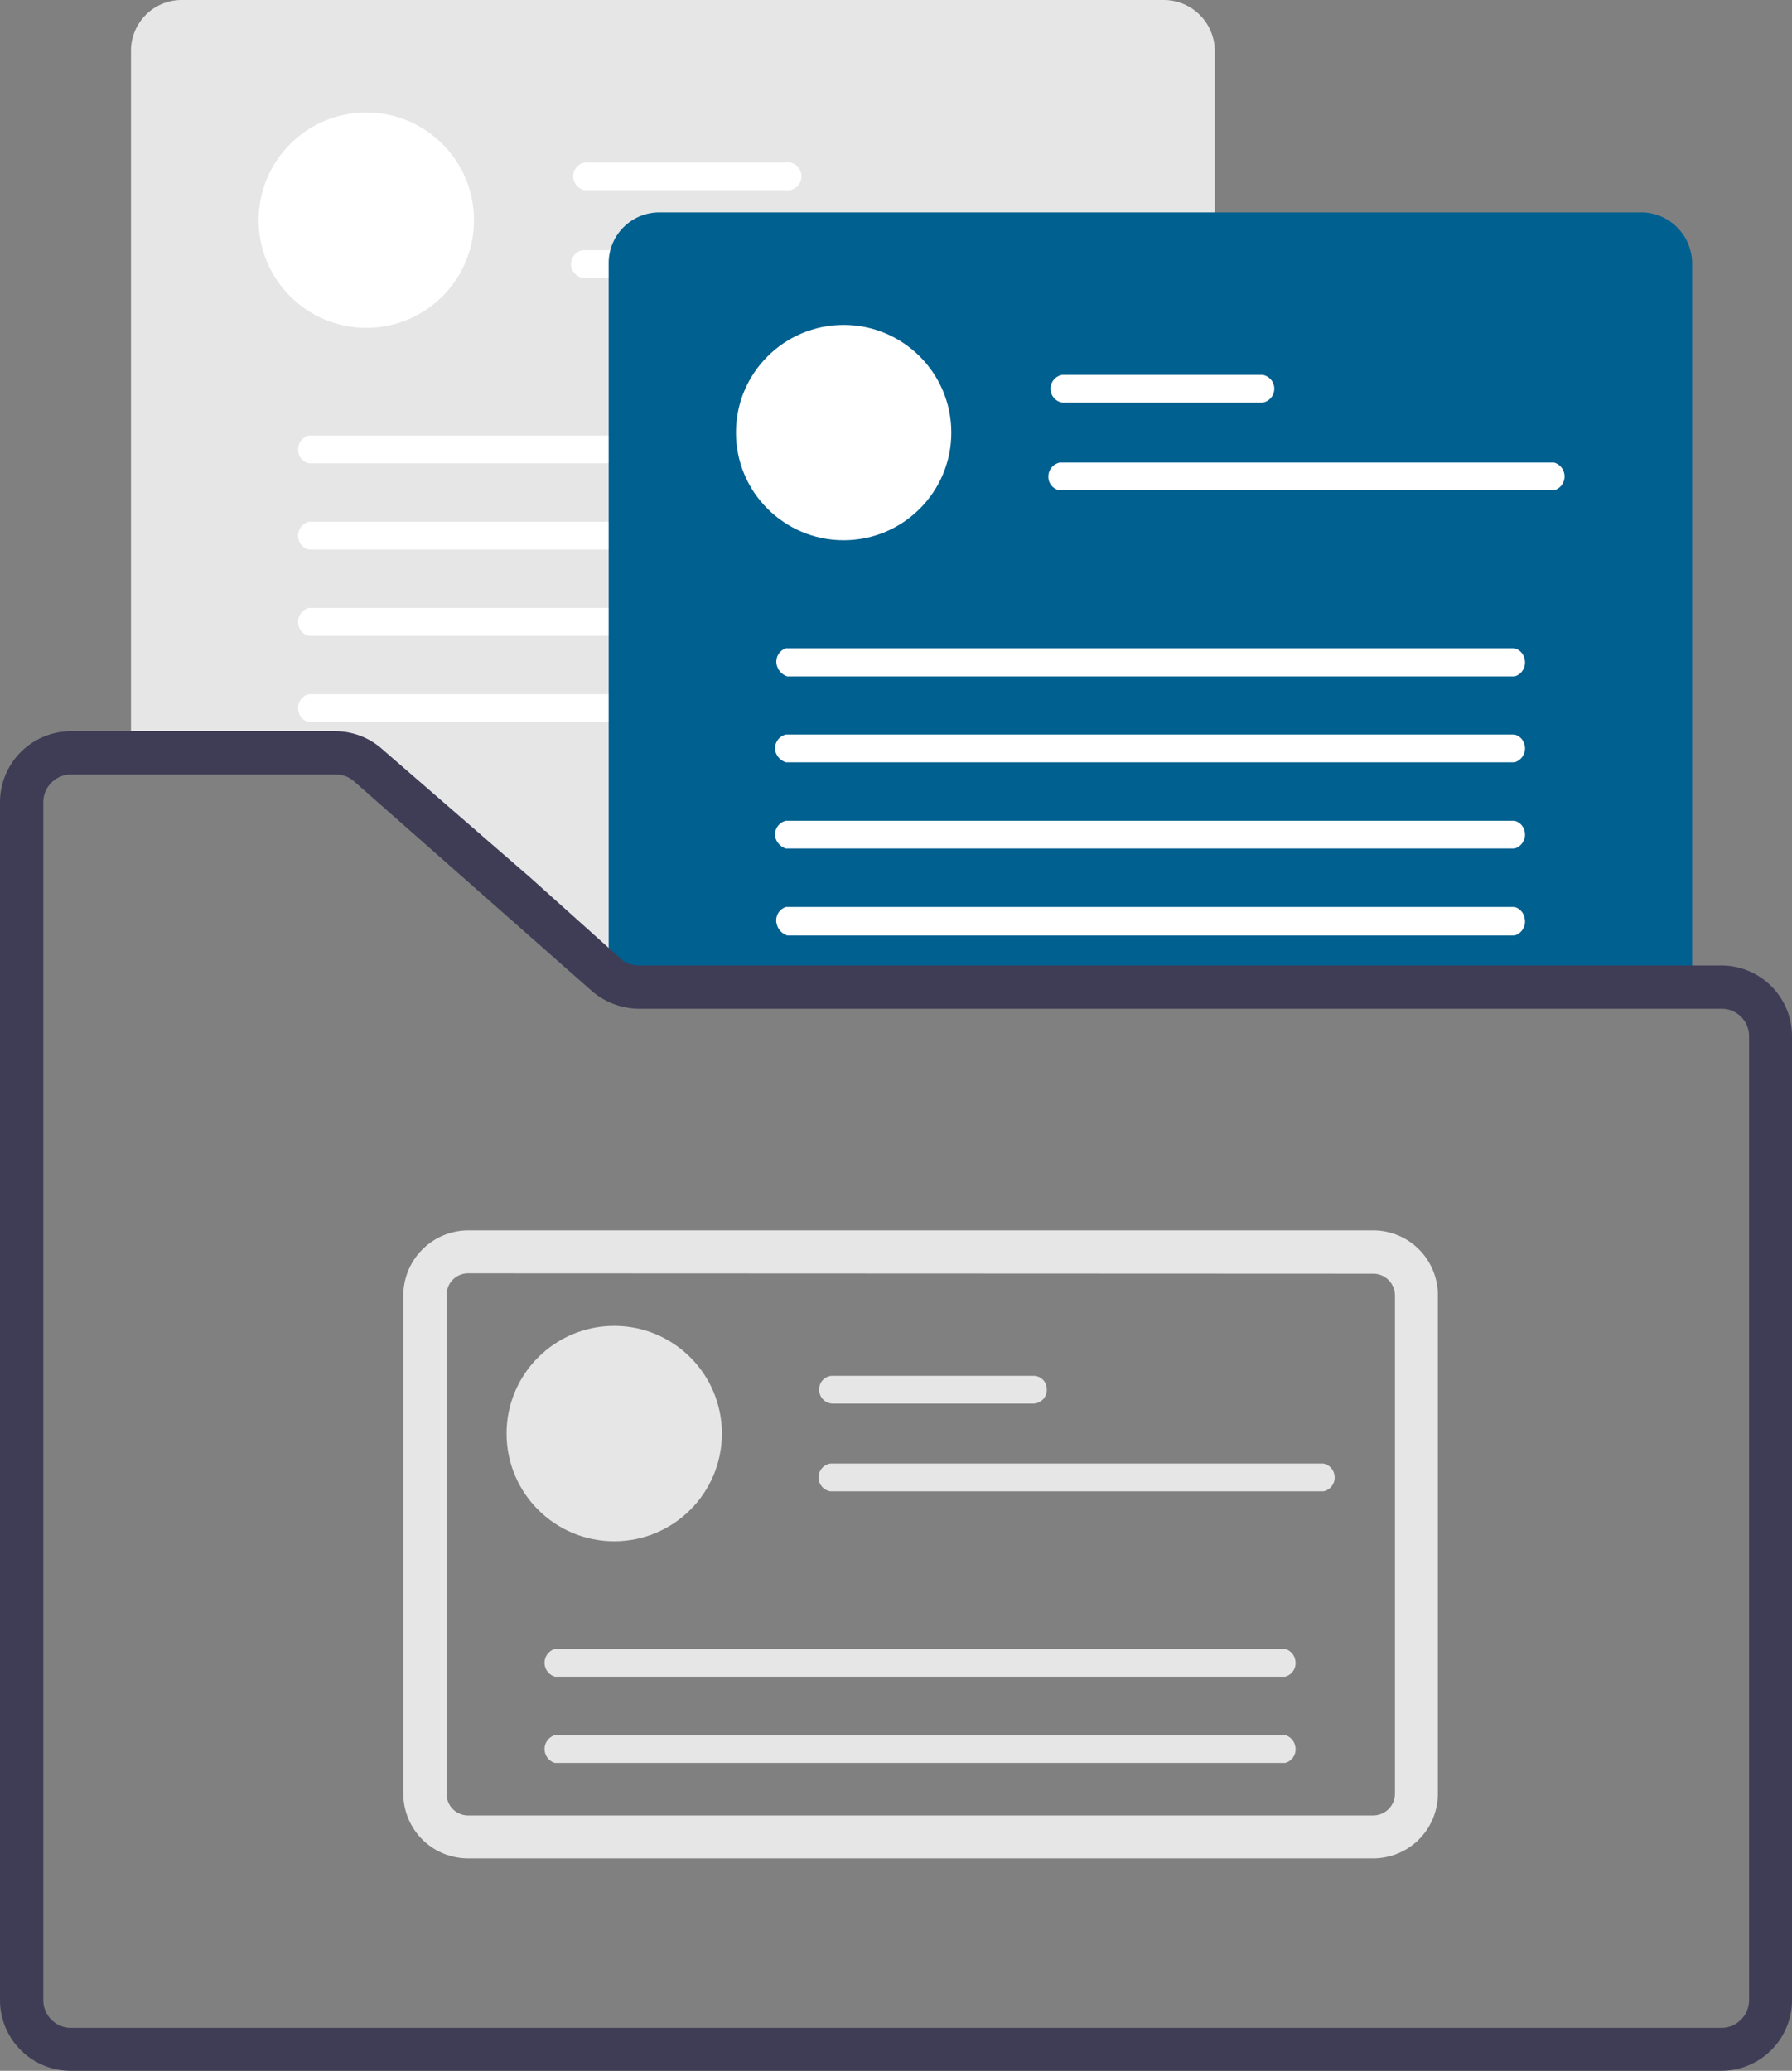 <?xml version="1.0" encoding="UTF-8"?>
<svg xmlns="http://www.w3.org/2000/svg" viewBox="0 0 48.43 55.96">
  <rect x="0" y="0" width="48.43" height="55.96" fill="#808080" stroke="none"/>
  <title>acces_emploi</title>
  <path d="M32.83,26.8H17.25a1.47,1.47,0,0,1-1-.36L9.87,20.78a1.17,1.17,0,0,0-.8-.3H3.54V1.37A1.37,1.37,0,0,1,4.91,0H31.46a1.38,1.38,0,0,1,1.37,1.37Z" transform="translate(0)" fill="#e6e6e6"></path>
  <circle cx="9.9" cy="5.95" r="2.91" fill="#fff"></circle>
  <path d="M21.22,4.39H15.81a.38.38,0,0,0,0,.75h5.41a.38.38,0,1,0,0-.75Z" transform="translate(0)" fill="#fff"></path>
  <path d="M29.07,6.76H15.74a.39.39,0,0,0-.3.46.4.4,0,0,0,.3.29H29.07a.38.38,0,0,0,.3-.45.4.4,0,0,0-.3-.3Z" transform="translate(0)" fill="#fff"></path>
  <path d="M28,11.77H8.34a.39.39,0,0,0-.27.48.37.37,0,0,0,.27.27H28a.38.38,0,0,0,.27-.47A.4.4,0,0,0,28,11.77Z" transform="translate(0)" fill="#fff"></path>
  <path d="M28,14.1H8.34a.39.39,0,0,0-.27.48.37.37,0,0,0,.27.27H28a.38.38,0,0,0,.27-.47A.4.4,0,0,0,28,14.1Z" transform="translate(0)" fill="#fff"></path>
  <path d="M28,16.43H8.34a.39.39,0,0,0-.27.48.37.37,0,0,0,.27.27H28a.38.38,0,0,0,.27-.47A.4.4,0,0,0,28,16.43Z" transform="translate(0)" fill="#fff"></path>
  <path d="M28,18.76H8.34a.39.39,0,0,0-.27.48.37.37,0,0,0,.27.27H28A.38.38,0,0,0,28.3,19,.4.4,0,0,0,28,18.76Z" transform="translate(0)" fill="#fff"></path>
  <path d="M45.73,26.8H17.25a1.53,1.53,0,0,1-.8-.24V7.12a1.37,1.37,0,0,1,1.37-1.38H44.36a1.38,1.38,0,0,1,1.37,1.38Z" transform="translate(0)" fill="#00608f"></path>
  <circle cx="22.8" cy="11.69" r="2.91" fill="#fff"></circle>
  <path d="M34.12,10.13H28.71a.38.38,0,0,0,0,.75h5.41a.38.38,0,0,0,0-.75Z" transform="translate(0)" fill="#fff"></path>
  <path d="M42,12.5H28.64a.39.39,0,0,0-.3.46.37.37,0,0,0,.3.29H42a.39.39,0,0,0,0-.75Z" transform="translate(0)" fill="#fff"></path>
  <path d="M40.93,17.52H21.24A.38.38,0,0,0,21,18a.43.43,0,0,0,.28.28H40.93a.39.39,0,0,0,.27-.48A.37.37,0,0,0,40.93,17.52Z" transform="translate(0)" fill="#fff"></path>
  <path d="M40.93,19.85H21.24a.38.38,0,0,0-.28.47.43.43,0,0,0,.28.28H40.93a.39.39,0,0,0,.27-.48A.37.37,0,0,0,40.93,19.85Z" transform="translate(0)" fill="#fff"></path>
  <path d="M40.93,22.18H21.24a.38.38,0,0,0-.28.47.43.43,0,0,0,.28.28H40.93a.39.39,0,0,0,.27-.48A.37.37,0,0,0,40.93,22.18Z" transform="translate(0)" fill="#fff"></path>
  <path d="M40.93,24.51H21.24A.38.38,0,0,0,21,25a.43.43,0,0,0,.28.28H40.93a.39.39,0,0,0,.27-.48A.37.37,0,0,0,40.93,24.51Z" transform="translate(0)" fill="#fff"></path>
  <path d="M46.52,26.59H17.25a1.26,1.26,0,0,1-.77-.27l-.05-.05L14,24.09,10,20.62a1.41,1.41,0,0,0-.94-.36H1.91A1.42,1.42,0,0,0,.5,21.68V54.05a1.41,1.41,0,0,0,1.41,1.41h44.6a1.41,1.41,0,0,0,1.42-1.41V28A1.41,1.41,0,0,0,46.52,26.59Zm1.25,27.46a1.25,1.25,0,0,1-1.25,1.25H1.92A1.25,1.25,0,0,1,.67,54.05V21.68a1.25,1.25,0,0,1,1.25-1.25H9.08a1.23,1.23,0,0,1,.82.31l3.8,3.35,2.62,2.31a1.47,1.47,0,0,0,.94.36H46.53A1.24,1.24,0,0,1,47.77,28Z" transform="translate(0)" fill="#3f3d56" stroke="#3f3d56"></path>
  <path d="M37.12,49.72H12.65a1.25,1.25,0,0,1-1.25-1.24V35a1.26,1.26,0,0,1,1.25-1.25H37.12A1.25,1.25,0,0,1,38.36,35V48.47A1.25,1.25,0,0,1,37.12,49.72ZM12.65,33.91A1.08,1.08,0,0,0,11.57,35V48.47a1.08,1.08,0,0,0,1.08,1.09H37.12a1.09,1.09,0,0,0,1.08-1.09V35a1.09,1.09,0,0,0-1.08-1.08Z" transform="translate(0)" fill="#e6e6e6" stroke="#e6e6e6"></path>
  <circle cx="16.6" cy="38.74" r="2.91" fill="#e6e6e6"></circle>
  <path d="M27.92,37.18H22.51a.36.36,0,0,0-.37.37.37.37,0,0,0,.37.38h5.41a.37.37,0,0,0,.37-.38A.36.36,0,0,0,27.92,37.18Z" transform="translate(0)" fill="#e6e6e6"></path>
  <path d="M35.77,39.55H22.44a.38.38,0,0,0,0,.75H35.77a.38.38,0,0,0,.29-.46.38.38,0,0,0-.29-.29Z" transform="translate(0)" fill="#e6e6e6"></path>
  <path d="M34.73,44.56H15a.39.39,0,0,0,0,.75H34.73a.38.38,0,0,0,.27-.47A.38.38,0,0,0,34.73,44.56Z" transform="translate(0)" fill="#e6e6e6"></path>
  <path d="M34.73,46.89H15a.39.39,0,0,0,0,.75H34.73a.38.38,0,0,0,.27-.47A.38.38,0,0,0,34.73,46.89Z" transform="translate(0)" fill="#e6e6e6"></path>
</svg>
